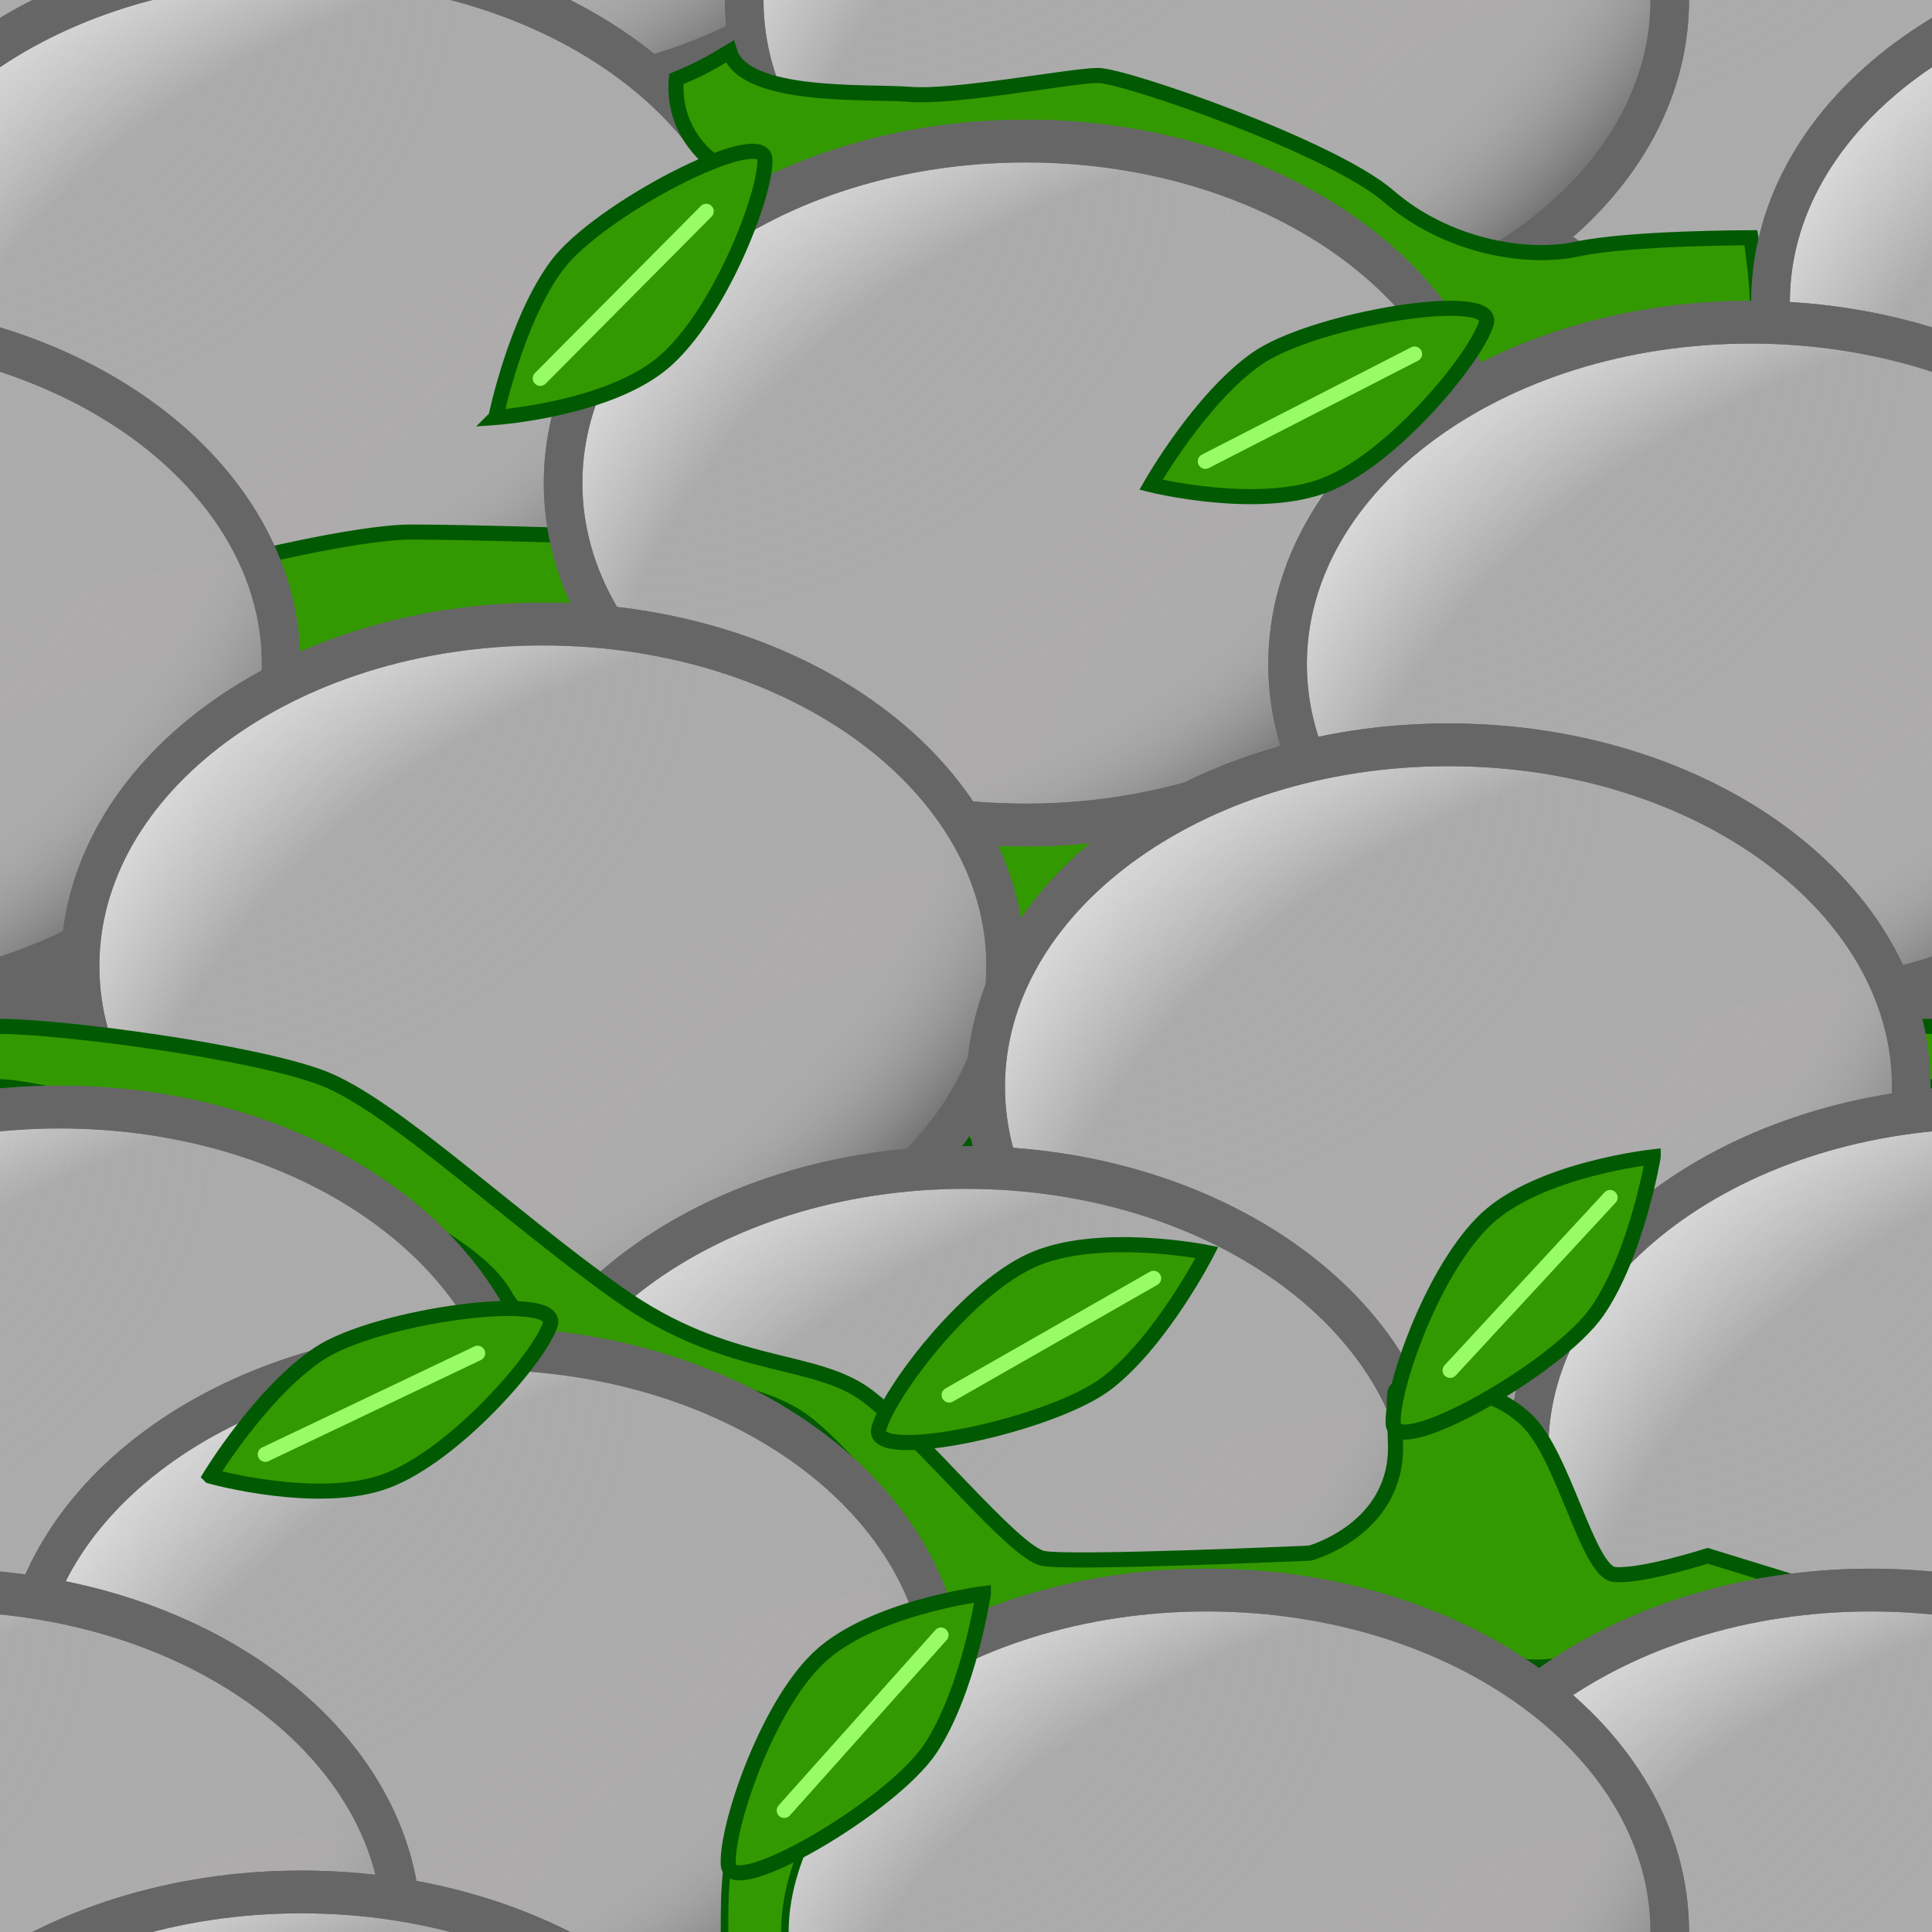<?xml version="1.0" encoding="UTF-8" standalone="no"?>
<!-- Created with Inkscape (http://www.inkscape.org/) -->

<svg
   xmlns:dc="http://purl.org/dc/elements/1.1/"
   xmlns:cc="http://creativecommons.org/ns#"
   xmlns:rdf="http://www.w3.org/1999/02/22-rdf-syntax-ns#"
   xmlns:svg="http://www.w3.org/2000/svg"
   xmlns="http://www.w3.org/2000/svg"
   xmlns:xlink="http://www.w3.org/1999/xlink"
   xmlns:sodipodi="http://sodipodi.sourceforge.net/DTD/sodipodi-0.dtd"
   xmlns:inkscape="http://www.inkscape.org/namespaces/inkscape"
   width="128"
   height="128"
   id="svg2985"
   version="1.1"
   inkscape:version="0.48.2 r9819"
   sodipodi:docname="cobblestone_mossy.svg"
   inkscape:export-filename="/Users/ianw/drawing.png"
   inkscape:export-xdpi="180"
   inkscape:export-ydpi="180">
  <rect width="100%" height="100%" fill="#333333" stroke="none"/>
  <title
     id="title3119">Template</title>
  <defs
     id="defs2987">
    <linearGradient
       id="linearGradient4002">
      <stop
         id="stop4004"
         offset="0"
         style="stop-color:#ababab;stop-opacity:0.542;" />
      <stop
         style="stop-color:#ababab;stop-opacity:0;"
         offset="0.833"
         id="stop4006" />
      <stop
         id="stop4008"
         offset="1"
         style="stop-color:#676767;stop-opacity:1;" />
    </linearGradient>
    <linearGradient
       id="linearGradient3982">
      <stop
         style="stop-color:#afacac;stop-opacity:1;"
         offset="0"
         id="stop3992" />
      <stop
         id="stop3994"
         offset="0.833"
         style="stop-color:#ababab;stop-opacity:1;" />
      <stop
         style="stop-color:#ffffff;stop-opacity:1;"
         offset="1"
         id="stop3986" />
    </linearGradient>
    <radialGradient
       inkscape:collect="always"
       xlink:href="#linearGradient3982"
       id="radialGradient5551"
       gradientUnits="userSpaceOnUse"
       gradientTransform="matrix(-2.3095275e-7,-1.667,2.333,-3.2333388e-7,-297.333,-10.667)"
       cx="-64"
       cy="100"
       fx="-64"
       fy="100"
       r="12" />
    <radialGradient
       inkscape:collect="always"
       xlink:href="#linearGradient4002"
       id="radialGradient5553"
       gradientUnits="userSpaceOnUse"
       gradientTransform="matrix(-2.3095275e-7,-1.667,2.333,-3.2333388e-7,-297.333,-10.667)"
       cx="-64"
       cy="100"
       fx="-64"
       fy="100"
       r="12" />
    <radialGradient
       inkscape:collect="always"
       xlink:href="#linearGradient3982"
       id="radialGradient5555"
       gradientUnits="userSpaceOnUse"
       gradientTransform="matrix(-2.3095275e-7,-1.667,2.333,-3.2333388e-7,-297.333,-10.667)"
       cx="-64"
       cy="100"
       fx="-64"
       fy="100"
       r="12" />
    <radialGradient
       inkscape:collect="always"
       xlink:href="#linearGradient4002"
       id="radialGradient5557"
       gradientUnits="userSpaceOnUse"
       gradientTransform="matrix(-2.3095275e-7,-1.667,2.333,-3.2333388e-7,-297.333,-10.667)"
       cx="-64"
       cy="100"
       fx="-64"
       fy="100"
       r="12" />
    <radialGradient
       inkscape:collect="always"
       xlink:href="#linearGradient3982"
       id="radialGradient5559"
       gradientUnits="userSpaceOnUse"
       gradientTransform="matrix(-2.3095275e-7,-1.667,2.333,-3.2333388e-7,-297.333,-10.667)"
       cx="-64"
       cy="100"
       fx="-64"
       fy="100"
       r="12" />
    <radialGradient
       inkscape:collect="always"
       xlink:href="#linearGradient4002"
       id="radialGradient5561"
       gradientUnits="userSpaceOnUse"
       gradientTransform="matrix(-2.3095275e-7,-1.667,2.333,-3.2333388e-7,-297.333,-10.667)"
       cx="-64"
       cy="100"
       fx="-64"
       fy="100"
       r="12" />
    <radialGradient
       inkscape:collect="always"
       xlink:href="#linearGradient3982"
       id="radialGradient5563"
       gradientUnits="userSpaceOnUse"
       gradientTransform="matrix(-2.3095275e-7,-1.667,2.333,-3.2333388e-7,-297.333,-10.667)"
       cx="-64"
       cy="100"
       fx="-64"
       fy="100"
       r="12" />
    <radialGradient
       inkscape:collect="always"
       xlink:href="#linearGradient4002"
       id="radialGradient5565"
       gradientUnits="userSpaceOnUse"
       gradientTransform="matrix(-2.3095275e-7,-1.667,2.333,-3.2333388e-7,-297.333,-10.667)"
       cx="-64"
       cy="100"
       fx="-64"
       fy="100"
       r="12" />
    <radialGradient
       inkscape:collect="always"
       xlink:href="#linearGradient3982"
       id="radialGradient5567"
       gradientUnits="userSpaceOnUse"
       gradientTransform="matrix(-2.3095275e-7,-1.667,2.333,-3.2333388e-7,-297.333,-10.667)"
       cx="-64"
       cy="100"
       fx="-64"
       fy="100"
       r="12" />
    <radialGradient
       inkscape:collect="always"
       xlink:href="#linearGradient4002"
       id="radialGradient5569"
       gradientUnits="userSpaceOnUse"
       gradientTransform="matrix(-2.3095275e-7,-1.667,2.333,-3.2333388e-7,-297.333,-10.667)"
       cx="-64"
       cy="100"
       fx="-64"
       fy="100"
       r="12" />
    <radialGradient
       inkscape:collect="always"
       xlink:href="#linearGradient3982"
       id="radialGradient5571"
       gradientUnits="userSpaceOnUse"
       gradientTransform="matrix(-2.3095275e-7,-1.667,2.333,-3.2333388e-7,-297.333,-10.667)"
       cx="-64"
       cy="100"
       fx="-64"
       fy="100"
       r="12" />
    <radialGradient
       inkscape:collect="always"
       xlink:href="#linearGradient4002"
       id="radialGradient5573"
       gradientUnits="userSpaceOnUse"
       gradientTransform="matrix(-2.3095275e-7,-1.667,2.333,-3.2333388e-7,-297.333,-10.667)"
       cx="-64"
       cy="100"
       fx="-64"
       fy="100"
       r="12" />
    <radialGradient
       inkscape:collect="always"
       xlink:href="#linearGradient3982"
       id="radialGradient5575"
       gradientUnits="userSpaceOnUse"
       gradientTransform="matrix(-2.3095275e-7,-1.667,2.333,-3.2333388e-7,-297.333,-10.667)"
       cx="-64"
       cy="100"
       fx="-64"
       fy="100"
       r="12" />
    <radialGradient
       inkscape:collect="always"
       xlink:href="#linearGradient4002"
       id="radialGradient5577"
       gradientUnits="userSpaceOnUse"
       gradientTransform="matrix(-2.3095275e-7,-1.667,2.333,-3.2333388e-7,-297.333,-10.667)"
       cx="-64"
       cy="100"
       fx="-64"
       fy="100"
       r="12" />
    <radialGradient
       inkscape:collect="always"
       xlink:href="#linearGradient3982"
       id="radialGradient5579"
       gradientUnits="userSpaceOnUse"
       gradientTransform="matrix(-2.3095275e-7,-1.667,2.333,-3.2333388e-7,-297.333,-10.667)"
       cx="-64"
       cy="100"
       fx="-64"
       fy="100"
       r="12" />
    <radialGradient
       inkscape:collect="always"
       xlink:href="#linearGradient4002"
       id="radialGradient5581"
       gradientUnits="userSpaceOnUse"
       gradientTransform="matrix(-2.3095275e-7,-1.667,2.333,-3.2333388e-7,-297.333,-10.667)"
       cx="-64"
       cy="100"
       fx="-64"
       fy="100"
       r="12" />
    <radialGradient
       inkscape:collect="always"
       xlink:href="#linearGradient3982"
       id="radialGradient5583"
       gradientUnits="userSpaceOnUse"
       gradientTransform="matrix(-2.3095275e-7,-1.667,2.333,-3.2333388e-7,-297.333,-10.667)"
       cx="-64"
       cy="100"
       fx="-64"
       fy="100"
       r="12" />
    <radialGradient
       inkscape:collect="always"
       xlink:href="#linearGradient4002"
       id="radialGradient5585"
       gradientUnits="userSpaceOnUse"
       gradientTransform="matrix(-2.3095275e-7,-1.667,2.333,-3.2333388e-7,-297.333,-10.667)"
       cx="-64"
       cy="100"
       fx="-64"
       fy="100"
       r="12" />
    <radialGradient
       inkscape:collect="always"
       xlink:href="#linearGradient3982"
       id="radialGradient5587"
       gradientUnits="userSpaceOnUse"
       gradientTransform="matrix(-2.3095275e-7,-1.667,2.333,-3.2333388e-7,-297.333,-10.667)"
       cx="-64"
       cy="100"
       fx="-64"
       fy="100"
       r="12" />
    <radialGradient
       inkscape:collect="always"
       xlink:href="#linearGradient4002"
       id="radialGradient5589"
       gradientUnits="userSpaceOnUse"
       gradientTransform="matrix(-2.3095275e-7,-1.667,2.333,-3.2333388e-7,-297.333,-10.667)"
       cx="-64"
       cy="100"
       fx="-64"
       fy="100"
       r="12" />
    <radialGradient
       inkscape:collect="always"
       xlink:href="#linearGradient3982"
       id="radialGradient5591"
       gradientUnits="userSpaceOnUse"
       gradientTransform="matrix(-2.3095275e-7,-1.667,2.333,-3.2333388e-7,-297.333,-10.667)"
       cx="-64"
       cy="100"
       fx="-64"
       fy="100"
       r="12" />
    <radialGradient
       inkscape:collect="always"
       xlink:href="#linearGradient4002"
       id="radialGradient5593"
       gradientUnits="userSpaceOnUse"
       gradientTransform="matrix(-2.3095275e-7,-1.667,2.333,-3.2333388e-7,-297.333,-10.667)"
       cx="-64"
       cy="100"
       fx="-64"
       fy="100"
       r="12" />
    <radialGradient
       inkscape:collect="always"
       xlink:href="#linearGradient3982"
       id="radialGradient5595"
       gradientUnits="userSpaceOnUse"
       gradientTransform="matrix(-2.3095275e-7,-1.667,2.333,-3.2333388e-7,-297.333,-10.667)"
       cx="-64"
       cy="100"
       fx="-64"
       fy="100"
       r="12" />
    <radialGradient
       inkscape:collect="always"
       xlink:href="#linearGradient4002"
       id="radialGradient5597"
       gradientUnits="userSpaceOnUse"
       gradientTransform="matrix(-2.3095275e-7,-1.667,2.333,-3.2333388e-7,-297.333,-10.667)"
       cx="-64"
       cy="100"
       fx="-64"
       fy="100"
       r="12" />
    <radialGradient
       inkscape:collect="always"
       xlink:href="#linearGradient3982"
       id="radialGradient5599"
       gradientUnits="userSpaceOnUse"
       gradientTransform="matrix(-2.3095275e-7,-1.667,2.333,-3.2333388e-7,-297.333,-10.667)"
       cx="-64"
       cy="100"
       fx="-64"
       fy="100"
       r="12" />
    <radialGradient
       inkscape:collect="always"
       xlink:href="#linearGradient4002"
       id="radialGradient5601"
       gradientUnits="userSpaceOnUse"
       gradientTransform="matrix(-2.3095275e-7,-1.667,2.333,-3.2333388e-7,-297.333,-10.667)"
       cx="-64"
       cy="100"
       fx="-64"
       fy="100"
       r="12" />
    <radialGradient
       inkscape:collect="always"
       xlink:href="#linearGradient3982"
       id="radialGradient5603"
       gradientUnits="userSpaceOnUse"
       gradientTransform="matrix(-2.3095275e-7,-1.667,2.333,-3.2333388e-7,-297.333,-10.667)"
       cx="-64"
       cy="100"
       fx="-64"
       fy="100"
       r="12" />
    <radialGradient
       inkscape:collect="always"
       xlink:href="#linearGradient4002"
       id="radialGradient5605"
       gradientUnits="userSpaceOnUse"
       gradientTransform="matrix(-2.3095275e-7,-1.667,2.333,-3.2333388e-7,-297.333,-10.667)"
       cx="-64"
       cy="100"
       fx="-64"
       fy="100"
       r="12" />
    <radialGradient
       inkscape:collect="always"
       xlink:href="#linearGradient3982"
       id="radialGradient5607"
       gradientUnits="userSpaceOnUse"
       gradientTransform="matrix(-2.3095275e-7,-1.667,2.333,-3.2333388e-7,-297.333,-10.667)"
       cx="-64"
       cy="100"
       fx="-64"
       fy="100"
       r="12" />
    <radialGradient
       inkscape:collect="always"
       xlink:href="#linearGradient4002"
       id="radialGradient5609"
       gradientUnits="userSpaceOnUse"
       gradientTransform="matrix(-2.3095275e-7,-1.667,2.333,-3.2333388e-7,-297.333,-10.667)"
       cx="-64"
       cy="100"
       fx="-64"
       fy="100"
       r="12" />
    <radialGradient
       inkscape:collect="always"
       xlink:href="#linearGradient3982"
       id="radialGradient5611"
       gradientUnits="userSpaceOnUse"
       gradientTransform="matrix(-2.3095275e-7,-1.667,2.333,-3.2333388e-7,-297.333,-10.667)"
       cx="-64"
       cy="100"
       fx="-64"
       fy="100"
       r="12" />
    <radialGradient
       inkscape:collect="always"
       xlink:href="#linearGradient4002"
       id="radialGradient5613"
       gradientUnits="userSpaceOnUse"
       gradientTransform="matrix(-2.3095275e-7,-1.667,2.333,-3.2333388e-7,-297.333,-10.667)"
       cx="-64"
       cy="100"
       fx="-64"
       fy="100"
       r="12" />
    <radialGradient
       inkscape:collect="always"
       xlink:href="#linearGradient3982"
       id="radialGradient5615"
       gradientUnits="userSpaceOnUse"
       gradientTransform="matrix(-2.3095275e-7,-1.667,2.333,-3.2333388e-7,-297.333,-10.667)"
       cx="-64"
       cy="100"
       fx="-64"
       fy="100"
       r="12" />
    <radialGradient
       inkscape:collect="always"
       xlink:href="#linearGradient4002"
       id="radialGradient5617"
       gradientUnits="userSpaceOnUse"
       gradientTransform="matrix(-2.3095275e-7,-1.667,2.333,-3.2333388e-7,-297.333,-10.667)"
       cx="-64"
       cy="100"
       fx="-64"
       fy="100"
       r="12" />
    <radialGradient
       inkscape:collect="always"
       xlink:href="#linearGradient3982"
       id="radialGradient5619"
       gradientUnits="userSpaceOnUse"
       gradientTransform="matrix(-2.3095275e-7,-1.667,2.333,-3.2333388e-7,-297.333,-10.667)"
       cx="-64"
       cy="100"
       fx="-64"
       fy="100"
       r="12" />
    <radialGradient
       inkscape:collect="always"
       xlink:href="#linearGradient4002"
       id="radialGradient5621"
       gradientUnits="userSpaceOnUse"
       gradientTransform="matrix(-2.3095275e-7,-1.667,2.333,-3.2333388e-7,-297.333,-10.667)"
       cx="-64"
       cy="100"
       fx="-64"
       fy="100"
       r="12" />
    <radialGradient
       inkscape:collect="always"
       xlink:href="#linearGradient3982"
       id="radialGradient5623"
       gradientUnits="userSpaceOnUse"
       gradientTransform="matrix(-2.3095275e-7,-1.667,2.333,-3.2333388e-7,-297.333,-10.667)"
       cx="-64"
       cy="100"
       fx="-64"
       fy="100"
       r="12" />
    <radialGradient
       inkscape:collect="always"
       xlink:href="#linearGradient4002"
       id="radialGradient5625"
       gradientUnits="userSpaceOnUse"
       gradientTransform="matrix(-2.3095275e-7,-1.667,2.333,-3.2333388e-7,-297.333,-10.667)"
       cx="-64"
       cy="100"
       fx="-64"
       fy="100"
       r="12" />
  </defs>
  <sodipodi:namedview
     id="base"
     pagecolor="#ffffff"
     bordercolor="#000000"
     borderopacity="1"
     inkscape:pageopacity="0.0"
     inkscape:pageshadow="2"
     inkscape:zoom="5.6568542"
     inkscape:cx="130.61929"
     inkscape:cy="92.163778"
     inkscape:current-layer="layer1"
     showgrid="true"
     inkscape:document-units="px"
     inkscape:grid-bbox="true"
     inkscape:snap-bbox="true"
     inkscape:snap-nodes="false"
     inkscape:snap-grids="true"
     inkscape:window-width="2560"
     inkscape:window-height="1305"
     inkscape:window-x="0"
     inkscape:window-y="0"
     inkscape:window-maximized="1"
     inkscape:showpageshadow="false"
     borderlayer="true"
     inkscape:snap-global="true">
    <inkscape:grid
       type="xygrid"
       id="grid2993"
       empspacing="4"
       visible="true"
       enabled="true"
       snapvisiblegridlinesonly="true"
       spacingx="16px"
       spacingy="16px"
       empcolor="#d60053"
       empopacity="0.298" />
    <inkscape:grid
       type="xygrid"
       id="grid3043"
       empspacing="4"
       visible="true"
       enabled="true"
       snapvisiblegridlinesonly="true"
       color="#ff00f8"
       opacity="0.125"
       dotted="true" />
  </sodipodi:namedview>
  <g
     id="layer1"
     inkscape:label="Layer 1"
     inkscape:groupmode="layer"
     transform="translate(0,64)">
    <rect
       style="fill:#666666;fill-opacity:1;stroke:#666666;stroke-width:0.505;stroke-miterlimit:4;stroke-opacity:1;stroke-dasharray:none"
       id="rect4827"
       width="127.495"
       height="127.495"
       x="0.253"
       y="-63.747" />
    <g
       id="g4969"
       transform="matrix(2.555,0,0,2.832,246.586,-136.638)"
       style="stroke:#666666">
      <path
         transform="translate(-8,-68)"
         d="m -64,88 c 0,4.418 -5.373,8 -12,8 -6.627,0 -12,-3.582 -12,-8 0,-4.418 5.373,-8 12,-8 6.627,0 12,3.582 12,8 z"
         sodipodi:ry="8"
         sodipodi:rx="12"
         sodipodi:cy="88"
         sodipodi:cx="-76"
         id="path4971"
         style="fill:url(#radialGradient5551);fill-opacity:1;stroke:#666666"
         sodipodi:type="arc" />
      <path
         sodipodi:type="arc"
         style="fill:url(#radialGradient5553);fill-opacity:1;stroke:#666666"
         id="path4973"
         sodipodi:cx="-76"
         sodipodi:cy="88"
         sodipodi:rx="12"
         sodipodi:ry="8"
         d="m -64,88 c 0,4.418 -5.373,8 -12,8 -6.627,0 -12,-3.582 -12,-8 0,-4.418 5.373,-8 12,-8 6.627,0 12,3.582 12,8 z"
         transform="matrix(-1,0,0,-1,-160,108)" />
    </g>
    <g
       style="stroke:#666666"
       transform="matrix(2.555,0,0,2.832,210.586,-120.638)"
       id="g4979">
      <path
         sodipodi:type="arc"
         style="fill:url(#radialGradient5555);fill-opacity:1;stroke:#666666"
         id="path4981"
         sodipodi:cx="-76"
         sodipodi:cy="88"
         sodipodi:rx="12"
         sodipodi:ry="8"
         d="m -64,88 c 0,4.418 -5.373,8 -12,8 -6.627,0 -12,-3.582 -12,-8 0,-4.418 5.373,-8 12,-8 6.627,0 12,3.582 12,8 z"
         transform="translate(-8,-68)" />
      <path
         transform="matrix(-1,0,0,-1,-160,108)"
         d="m -64,88 c 0,4.418 -5.373,8 -12,8 -6.627,0 -12,-3.582 -12,-8 0,-4.418 5.373,-8 12,-8 6.627,0 12,3.582 12,8 z"
         sodipodi:ry="8"
         sodipodi:rx="12"
         sodipodi:cy="88"
         sodipodi:cx="-76"
         id="path4983"
         style="fill:url(#radialGradient5557);fill-opacity:1;stroke:#666666"
         sodipodi:type="arc" />
    </g>
    <g
       style="stroke:#666666"
       transform="matrix(2.555,0,0,2.832,234.586,-100.638)"
       id="g4444">
      <path
         sodipodi:type="arc"
         style="fill:url(#radialGradient5559);fill-opacity:1;stroke:#666666"
         id="path4446"
         sodipodi:cx="-76"
         sodipodi:cy="88"
         sodipodi:rx="12"
         sodipodi:ry="8"
         d="m -64,88 c 0,4.418 -5.373,8 -12,8 -6.627,0 -12,-3.582 -12,-8 0,-4.418 5.373,-8 12,-8 6.627,0 12,3.582 12,8 z"
         transform="translate(-8,-68)" />
      <path
         transform="matrix(-1,0,0,-1,-160,108)"
         d="m -64,88 c 0,4.418 -5.373,8 -12,8 -6.627,0 -12,-3.582 -12,-8 0,-4.418 5.373,-8 12,-8 6.627,0 12,3.582 12,8 z"
         sodipodi:ry="8"
         sodipodi:rx="12"
         sodipodi:cy="88"
         sodipodi:cx="-76"
         id="path4448"
         style="fill:url(#radialGradient5561);fill-opacity:1;stroke:#666666"
         sodipodi:type="arc" />
    </g>
    <g
       id="g4869"
       transform="matrix(2.555,0,0,2.832,338.586,-120.638)"
       style="stroke:#666666">
      <path
         transform="translate(-8,-68)"
         d="m -64,88 c 0,4.418 -5.373,8 -12,8 -6.627,0 -12,-3.582 -12,-8 0,-4.418 5.373,-8 12,-8 6.627,0 12,3.582 12,8 z"
         sodipodi:ry="8"
         sodipodi:rx="12"
         sodipodi:cy="88"
         sodipodi:cx="-76"
         id="path4871"
         style="fill:url(#radialGradient5563);fill-opacity:1;stroke:#666666"
         sodipodi:type="arc" />
      <path
         sodipodi:type="arc"
         style="fill:url(#radialGradient5565);fill-opacity:1;stroke:#666666"
         id="path4873"
         sodipodi:cx="-76"
         sodipodi:cy="88"
         sodipodi:rx="12"
         sodipodi:ry="8"
         d="m -64,88 c 0,4.418 -5.373,8 -12,8 -6.627,0 -12,-3.582 -12,-8 0,-4.418 5.373,-8 12,-8 6.627,0 12,3.582 12,8 z"
         transform="matrix(-1,0,0,-1,-160,108)" />
    </g>
    <g
       id="g4849"
       transform="matrix(2.555,0,0,2.832,294.586,-120.638)"
       style="stroke:#666666">
      <path
         transform="translate(-8,-68)"
         d="m -64,88 c 0,4.418 -5.373,8 -12,8 -6.627,0 -12,-3.582 -12,-8 0,-4.418 5.373,-8 12,-8 6.627,0 12,3.582 12,8 z"
         sodipodi:ry="8"
         sodipodi:rx="12"
         sodipodi:cy="88"
         sodipodi:cx="-76"
         id="path4851"
         style="fill:url(#radialGradient5567);fill-opacity:1;stroke:#666666"
         sodipodi:type="arc" />
      <path
         sodipodi:type="arc"
         style="fill:url(#radialGradient5569);fill-opacity:1;stroke:#666666"
         id="path4853"
         sodipodi:cx="-76"
         sodipodi:cy="88"
         sodipodi:rx="12"
         sodipodi:ry="8"
         d="m -64,88 c 0,4.418 -5.373,8 -12,8 -6.627,0 -12,-3.582 -12,-8 0,-4.418 5.373,-8 12,-8 6.627,0 12,3.582 12,8 z"
         transform="matrix(-1,0,0,-1,-160,108)" />
    </g>
    <path
       style="fill:#339900;stroke:#015a01;stroke-width:1px;stroke-linecap:butt;stroke-linejoin:miter;stroke-opacity:1"
       d="M 19,41.25 15.184,37.369 C 15.184,37.369 23.5,35.25 27.25,35.25 31,35.25 38.5,35.5 38.5,35.5 L 42,41.25 29,42 19.5,44.75 z"
       id="path5412"
       inkscape:connector-curvature="0"
       transform="translate(0,-64)"
       sodipodi:nodetypes="ccsccccc" />
    <g
       style="stroke:#666666"
       transform="matrix(2.555,0,0,2.832,202.586,-76.638)"
       id="g4899">
      <path
         sodipodi:type="arc"
         style="fill:url(#radialGradient5575);fill-opacity:1;stroke:#666666"
         id="path4901"
         sodipodi:cx="-76"
         sodipodi:cy="88"
         sodipodi:rx="12"
         sodipodi:ry="8"
         d="m -64,88 c 0,4.418 -5.373,8 -12,8 -6.627,0 -12,-3.582 -12,-8 0,-4.418 5.373,-8 12,-8 6.627,0 12,3.582 12,8 z"
         transform="translate(-8,-68)" />
      <path
         transform="matrix(-1,0,0,-1,-160,108)"
         d="m -64,88 c 0,4.418 -5.373,8 -12,8 -6.627,0 -12,-3.582 -12,-8 0,-4.418 5.373,-8 12,-8 6.627,0 12,3.582 12,8 z"
         sodipodi:ry="8"
         sodipodi:rx="12"
         sodipodi:cy="88"
         sodipodi:cx="-76"
         id="path4903"
         style="fill:url(#radialGradient5577);fill-opacity:1;stroke:#666666"
         sodipodi:type="arc" />
    </g>
    <path
       style="fill:#339900;stroke:#015a01;stroke-width:1px;stroke-linecap:butt;stroke-linejoin:miter;stroke-opacity:1"
       d="M 48.343,3.416 C 46.979,4.245 46.351,4.582 44.807,5.237 44.522,8.702 47,10.5 47,10.5 l 3,4.5 c 0,0 7.25,-4.75 13,-5 5.75,-0.25 19,2 22,4 1.861,1.24 9,5.25 10.5,8.25 1.5,3 -0.5,6.5 -2.5,9.5 -2,3 -7,11.25 -8.25,13.5 -1.25,2.25 -4,1.5 -9.5,4.5 -5.5,3 -7.5,-1.75 -9.25,6 -1.75,7.75 -5.75,19.5 -5.75,19.5 l 8.5,1.5 c 0,0 -3.25,-3.5 -1.25,-8.25 2,-4.75 9.25,-12.75 14.25,-14.25 5,-1.5 9.75,-5 9.75,-5 0,0 3.25,-11 6.25,-14 3,-3 4.5,-9.25 8,-11.25 3.5,-2 9.25,-1.5 10.25,-1.75 1,-0.25 0,-6.5 0,-6.5 0,0 -8,0 -11.5,0.75 C 101,17.25 95.75,16.25 92,13 88.25,9.75 74.5,5 72.75,5 71,5 63.25,6.5 60.25,6.25 57.583,6.028 49.296,6.58 48.343,3.416 z"
       transform="translate(0,-64)"
       id="path5414"
       inkscape:connector-curvature="0"
       sodipodi:nodetypes="ccccsssssssccsscssscssssc" />
    <g
       id="g4989"
       transform="matrix(2.555,0,0,2.832,362.586,-100.638)"
       style="stroke:#666666">
      <path
         transform="translate(-8,-68)"
         d="m -64,88 c 0,4.418 -5.373,8 -12,8 -6.627,0 -12,-3.582 -12,-8 0,-4.418 5.373,-8 12,-8 6.627,0 12,3.582 12,8 z"
         sodipodi:ry="8"
         sodipodi:rx="12"
         sodipodi:cy="88"
         sodipodi:cx="-76"
         id="path4991"
         style="fill:url(#radialGradient5587);fill-opacity:1;stroke:#666666"
         sodipodi:type="arc" />
      <path
         sodipodi:type="arc"
         style="fill:url(#radialGradient5589);fill-opacity:1;stroke:#666666"
         id="path4993"
         sodipodi:cx="-76"
         sodipodi:cy="88"
         sodipodi:rx="12"
         sodipodi:ry="8"
         d="m -64,88 c 0,4.418 -5.373,8 -12,8 -6.627,0 -12,-3.582 -12,-8 0,-4.418 5.373,-8 12,-8 6.627,0 12,3.582 12,8 z"
         transform="matrix(-1,0,0,-1,-160,108)" />
    </g>
    <path
       style="fill:#339900;stroke:#015a01;stroke-width:1px;stroke-linecap:butt;stroke-linejoin:miter;stroke-opacity:1"
       d="m 83.844,-20.5 c -1.023,1.704 -1.92,3.237 -2.344,4 -1.25,2.25 -4,1.5 -9.5,4.5 -5.5,3 -7.5,-1.75 -9.25,6 C 61,1.75 57,13.5 57,13.5 l 8.5,1.5 c 0,0 -3.25,-3.5 -1.25,-8.25 C 66.25,2 73.5,-6 78.5,-7.5 c 5,-1.5 9.75,-5 9.75,-5 0,0 1.243,-4.115 2.875,-8 l -7.281,0 z"
       id="path5685"
       inkscape:connector-curvature="0" />
    <g
       style="stroke:#666666"
       transform="matrix(2.555,0,0,2.832,282.586,-88.638)"
       id="g4839">
      <path
         sodipodi:type="arc"
         style="fill:url(#radialGradient5571);fill-opacity:1;stroke:#666666"
         id="path4841"
         sodipodi:cx="-76"
         sodipodi:cy="88"
         sodipodi:rx="12"
         sodipodi:ry="8"
         d="m -64,88 c 0,4.418 -5.373,8 -12,8 -6.627,0 -12,-3.582 -12,-8 0,-4.418 5.373,-8 12,-8 6.627,0 12,3.582 12,8 z"
         transform="translate(-8,-68)" />
      <path
         transform="matrix(-1,0,0,-1,-160,108)"
         d="m -64,88 c 0,4.418 -5.373,8 -12,8 -6.627,0 -12,-3.582 -12,-8 0,-4.418 5.373,-8 12,-8 6.627,0 12,3.582 12,8 z"
         sodipodi:ry="8"
         sodipodi:rx="12"
         sodipodi:cy="88"
         sodipodi:cx="-76"
         id="path4843"
         style="fill:url(#radialGradient5573);fill-opacity:1;stroke:#666666"
         sodipodi:type="arc" />
    </g>
    <g
       id="g4909"
       transform="matrix(2.555,0,0,2.832,250.586,-56.638)"
       style="stroke:#666666">
      <path
         transform="translate(-8,-68)"
         d="m -64,88 c 0,4.418 -5.373,8 -12,8 -6.627,0 -12,-3.582 -12,-8 0,-4.418 5.373,-8 12,-8 6.627,0 12,3.582 12,8 z"
         sodipodi:ry="8"
         sodipodi:rx="12"
         sodipodi:cy="88"
         sodipodi:cx="-76"
         id="path4911"
         style="fill:url(#radialGradient5579);fill-opacity:1;stroke:#666666"
         sodipodi:type="arc" />
      <path
         sodipodi:type="arc"
         style="fill:url(#radialGradient5581);fill-opacity:1;stroke:#666666"
         id="path4913"
         sodipodi:cx="-76"
         sodipodi:cy="88"
         sodipodi:rx="12"
         sodipodi:ry="8"
         d="m -64,88 c 0,4.418 -5.373,8 -12,8 -6.627,0 -12,-3.582 -12,-8 0,-4.418 5.373,-8 12,-8 6.627,0 12,3.582 12,8 z"
         transform="matrix(-1,0,0,-1,-160,108)" />
    </g>
    <path
       style="fill:#339900;stroke:#015a01;stroke-width:1px;stroke-linecap:butt;stroke-linejoin:miter;stroke-opacity:1"
       d="m 136,4 -12,0 0,4 12,0 z"
       id="path5549"
       inkscape:connector-curvature="0" />
    <g
       id="g4889"
       transform="matrix(2.555,0,0,2.832,330.586,-76.638)"
       style="stroke:#666666">
      <path
         transform="translate(-8,-68)"
         d="m -64,88 c 0,4.418 -5.373,8 -12,8 -6.627,0 -12,-3.582 -12,-8 0,-4.418 5.373,-8 12,-8 6.627,0 12,3.582 12,8 z"
         sodipodi:ry="8"
         sodipodi:rx="12"
         sodipodi:cy="88"
         sodipodi:cx="-76"
         id="path4891"
         style="fill:url(#radialGradient5591);fill-opacity:1;stroke:#666666"
         sodipodi:type="arc" />
      <path
         sodipodi:type="arc"
         style="fill:url(#radialGradient5593);fill-opacity:1;stroke:#666666"
         id="path4893"
         sodipodi:cx="-76"
         sodipodi:cy="88"
         sodipodi:rx="12"
         sodipodi:ry="8"
         d="m -64,88 c 0,4.418 -5.373,8 -12,8 -6.627,0 -12,-3.582 -12,-8 0,-4.418 5.373,-8 12,-8 6.627,0 12,3.582 12,8 z"
         transform="matrix(-1,0,0,-1,-160,108)" />
    </g>
    <g
       style="stroke:#666666"
       transform="matrix(2.555,0,0,2.832,310.586,-48.638)"
       id="g4919">
      <path
         sodipodi:type="arc"
         style="fill:url(#radialGradient5595);fill-opacity:1;stroke:#666666"
         id="path4921"
         sodipodi:cx="-76"
         sodipodi:cy="88"
         sodipodi:rx="12"
         sodipodi:ry="8"
         d="m -64,88 c 0,4.418 -5.373,8 -12,8 -6.627,0 -12,-3.582 -12,-8 0,-4.418 5.373,-8 12,-8 6.627,0 12,3.582 12,8 z"
         transform="translate(-8,-68)" />
      <path
         transform="matrix(-1,0,0,-1,-160,108)"
         d="m -64,88 c 0,4.418 -5.373,8 -12,8 -6.627,0 -12,-3.582 -12,-8 0,-4.418 5.373,-8 12,-8 6.627,0 12,3.582 12,8 z"
         sodipodi:ry="8"
         sodipodi:rx="12"
         sodipodi:cy="88"
         sodipodi:cx="-76"
         id="path4923"
         style="fill:url(#radialGradient5597);fill-opacity:1;stroke:#666666"
         sodipodi:type="arc" />
    </g>
    <g
       id="g4949"
       transform="matrix(2.555,0,0,2.832,278.586,-20.638)"
       style="stroke:#666666">
      <path
         transform="translate(-8,-68)"
         d="m -64,88 c 0,4.418 -5.373,8 -12,8 -6.627,0 -12,-3.582 -12,-8 0,-4.418 5.373,-8 12,-8 6.627,0 12,3.582 12,8 z"
         sodipodi:ry="8"
         sodipodi:rx="12"
         sodipodi:cy="88"
         sodipodi:cx="-76"
         id="path4951"
         style="fill:url(#radialGradient5603);fill-opacity:1;stroke:#666666"
         sodipodi:type="arc" />
      <path
         sodipodi:type="arc"
         style="fill:url(#radialGradient5605);fill-opacity:1;stroke:#666666"
         id="path4953"
         sodipodi:cx="-76"
         sodipodi:cy="88"
         sodipodi:rx="12"
         sodipodi:ry="8"
         d="m -64,88 c 0,4.418 -5.373,8 -12,8 -6.627,0 -12,-3.582 -12,-8 0,-4.418 5.373,-8 12,-8 6.627,0 12,3.582 12,8 z"
         transform="matrix(-1,0,0,-1,-160,108)" />
    </g>
    <g
       style="stroke:#666666"
       transform="matrix(2.555,0,0,2.832,346.586,-24.638)"
       id="g4939">
      <path
         sodipodi:type="arc"
         style="fill:url(#radialGradient5599);fill-opacity:1;stroke:#666666"
         id="path4941"
         sodipodi:cx="-76"
         sodipodi:cy="88"
         sodipodi:rx="12"
         sodipodi:ry="8"
         d="m -64,88 c 0,4.418 -5.373,8 -12,8 -6.627,0 -12,-3.582 -12,-8 0,-4.418 5.373,-8 12,-8 6.627,0 12,3.582 12,8 z"
         transform="translate(-8,-68)" />
      <path
         transform="matrix(-1,0,0,-1,-160,108)"
         d="m -64,88 c 0,4.418 -5.373,8 -12,8 -6.627,0 -12,-3.582 -12,-8 0,-4.418 5.373,-8 12,-8 6.627,0 12,3.582 12,8 z"
         sodipodi:ry="8"
         sodipodi:rx="12"
         sodipodi:cy="88"
         sodipodi:cx="-76"
         id="path4943"
         style="fill:url(#radialGradient5601);fill-opacity:1;stroke:#666666"
         sodipodi:type="arc" />
    </g>
    <path
       style="fill:#339900;stroke:#015a01;stroke-width:1px;stroke-linecap:butt;stroke-linejoin:miter;stroke-opacity:1"
       d="m 0,72 c 4,0 29.522,7.033 33.411,13.75 3.889,6.718 15.203,4.596 20.153,8.662 C 58.513,98.478 63.305,106.695 62,108 c -1,1 -6.646,4.646 -10,8 -4,4 -4,8 -4,12 0,4 0.26,8.839 0.26,8.839 l 5.419,0 C 53.677,136.706 52,136 52,128 c 0,-8 8.281,-16.44 13.054,-18.385 4.773,-1.945 12.021,-5.127 18.915,-3.712 6.894,1.414 10.783,0.884 15.203,3.889 4.419,3.005 18.562,-5.303 18.562,-5.303 l -4.596,-1.414 c 0,0 -4.419,1.414 -6.187,1.237 -1.768,-0.177 -3.359,-7.955 -5.834,-10.253 -2.475,-2.298 -4.95,-1.945 -6.894,-1.591 -1.945,0.354 -1.945,-2.475 -1.768,3.182 0.177,5.657 -5.657,7.248 -5.657,7.248 0,0 -15.733,0.707 -17.678,0.354 C 67.175,102.898 60.988,95.12 57.452,92.468 53.917,89.816 48.26,90.877 41.012,85.75 33.764,80.624 25.986,73.199 21.39,71.431 16.794,69.664 4,68 0,68 c -4,0 -7.425,0.073 -7.425,0.073 l 0.707,3.536 C -6.718,71.608 -4,72 0,72 z"
       id="path5402"
       inkscape:connector-curvature="0"
       transform="translate(0,-64)"
       sodipodi:nodetypes="zsssszcczsssccsssscsssszccz" />
    <g
       style="stroke:#666666"
       transform="matrix(2.555,0,0,2.832,338.586,7.362)"
       id="g4879">
      <path
         sodipodi:type="arc"
         style="fill:url(#radialGradient5611);fill-opacity:1;stroke:#666666"
         id="path4881"
         sodipodi:cx="-76"
         sodipodi:cy="88"
         sodipodi:rx="12"
         sodipodi:ry="8"
         d="m -64,88 c 0,4.418 -5.373,8 -12,8 -6.627,0 -12,-3.582 -12,-8 0,-4.418 5.373,-8 12,-8 6.627,0 12,3.582 12,8 z"
         transform="translate(-8,-68)" />
      <path
         transform="matrix(-1,0,0,-1,-160,108)"
         d="m -64,88 c 0,4.418 -5.373,8 -12,8 -6.627,0 -12,-3.582 -12,-8 0,-4.418 5.373,-8 12,-8 6.627,0 12,3.582 12,8 z"
         sodipodi:ry="8"
         sodipodi:rx="12"
         sodipodi:cy="88"
         sodipodi:cx="-76"
         id="path4883"
         style="fill:url(#radialGradient5613);fill-opacity:1;stroke:#666666"
         sodipodi:type="arc" />
    </g>
    <g
       id="g4929"
       transform="matrix(2.555,0,0,2.832,218.586,-24.638)"
       style="stroke:#666666">
      <path
         transform="translate(-8,-68)"
         d="m -64,88 c 0,4.418 -5.373,8 -12,8 -6.627,0 -12,-3.582 -12,-8 0,-4.418 5.373,-8 12,-8 6.627,0 12,3.582 12,8 z"
         sodipodi:ry="8"
         sodipodi:rx="12"
         sodipodi:cy="88"
         sodipodi:cx="-76"
         id="path4931"
         style="fill:url(#radialGradient5583);fill-opacity:1;stroke:#666666"
         sodipodi:type="arc" />
      <path
         sodipodi:type="arc"
         style="fill:url(#radialGradient5585);fill-opacity:1;stroke:#666666"
         id="path4933"
         sodipodi:cx="-76"
         sodipodi:cy="88"
         sodipodi:rx="12"
         sodipodi:ry="8"
         d="m -64,88 c 0,4.418 -5.373,8 -12,8 -6.627,0 -12,-3.582 -12,-8 0,-4.418 5.373,-8 12,-8 6.627,0 12,3.582 12,8 z"
         transform="matrix(-1,0,0,-1,-160,108)" />
    </g>
    <g
       style="stroke:#666666"
       transform="matrix(2.555,0,0,2.832,246.586,-8.638)"
       id="g4959">
      <path
         sodipodi:type="arc"
         style="fill:url(#radialGradient5607);fill-opacity:1;stroke:#666666"
         id="path4961"
         sodipodi:cx="-76"
         sodipodi:cy="88"
         sodipodi:rx="12"
         sodipodi:ry="8"
         d="m -64,88 c 0,4.418 -5.373,8 -12,8 -6.627,0 -12,-3.582 -12,-8 0,-4.418 5.373,-8 12,-8 6.627,0 12,3.582 12,8 z"
         transform="translate(-8,-68)" />
      <path
         transform="matrix(-1,0,0,-1,-160,108)"
         d="m -64,88 c 0,4.418 -5.373,8 -12,8 -6.627,0 -12,-3.582 -12,-8 0,-4.418 5.373,-8 12,-8 6.627,0 12,3.582 12,8 z"
         sodipodi:ry="8"
         sodipodi:rx="12"
         sodipodi:cy="88"
         sodipodi:cx="-76"
         id="path4963"
         style="fill:url(#radialGradient5609);fill-opacity:1;stroke:#666666"
         sodipodi:type="arc" />
    </g>
    <g
       id="g4999"
       transform="matrix(2.555,0,0,2.832,210.586,7.362)"
       style="stroke:#666666">
      <path
         transform="translate(-8,-68)"
         d="m -64,88 c 0,4.418 -5.373,8 -12,8 -6.627,0 -12,-3.582 -12,-8 0,-4.418 5.373,-8 12,-8 6.627,0 12,3.582 12,8 z"
         sodipodi:ry="8"
         sodipodi:rx="12"
         sodipodi:cy="88"
         sodipodi:cx="-76"
         id="path5001"
         style="fill:url(#radialGradient5619);fill-opacity:1;stroke:#666666"
         sodipodi:type="arc" />
      <path
         sodipodi:type="arc"
         style="fill:url(#radialGradient5621);fill-opacity:1;stroke:#666666"
         id="path5003"
         sodipodi:cx="-76"
         sodipodi:cy="88"
         sodipodi:rx="12"
         sodipodi:ry="8"
         d="m -64,88 c 0,4.418 -5.373,8 -12,8 -6.627,0 -12,-3.582 -12,-8 0,-4.418 5.373,-8 12,-8 6.627,0 12,3.582 12,8 z"
         transform="matrix(-1,0,0,-1,-160,108)" />
    </g>
    <g
       id="g4829"
       transform="matrix(2.555,0,0,2.832,234.586,27.362)"
       style="stroke:#666666">
      <path
         transform="translate(-8,-68)"
         d="m -64,88 c 0,4.418 -5.373,8 -12,8 -6.627,0 -12,-3.582 -12,-8 0,-4.418 5.373,-8 12,-8 6.627,0 12,3.582 12,8 z"
         sodipodi:ry="8"
         sodipodi:rx="12"
         sodipodi:cy="88"
         sodipodi:cx="-76"
         id="path4831"
         style="fill:url(#radialGradient5623);fill-opacity:1;stroke:#666666"
         sodipodi:type="arc" />
      <path
         sodipodi:type="arc"
         style="fill:url(#radialGradient5625);fill-opacity:1;stroke:#666666"
         id="path4833"
         sodipodi:cx="-76"
         sodipodi:cy="88"
         sodipodi:rx="12"
         sodipodi:ry="8"
         d="m -64,88 c 0,4.418 -5.373,8 -12,8 -6.627,0 -12,-3.582 -12,-8 0,-4.418 5.373,-8 12,-8 6.627,0 12,3.582 12,8 z"
         transform="matrix(-1,0,0,-1,-160,108)" />
    </g>
    <g
       style="stroke:#666666"
       transform="matrix(2.555,0,0,2.832,294.586,7.362)"
       id="g4859">
      <path
         sodipodi:type="arc"
         style="fill:url(#radialGradient5615);fill-opacity:1;stroke:#666666"
         id="path4861"
         sodipodi:cx="-76"
         sodipodi:cy="88"
         sodipodi:rx="12"
         sodipodi:ry="8"
         d="m -64,88 c 0,4.418 -5.373,8 -12,8 -6.627,0 -12,-3.582 -12,-8 0,-4.418 5.373,-8 12,-8 6.627,0 12,3.582 12,8 z"
         transform="translate(-8,-68)" />
      <path
         transform="matrix(-1,0,0,-1,-160,108)"
         d="m -64,88 c 0,4.418 -5.373,8 -12,8 -6.627,0 -12,-3.582 -12,-8 0,-4.418 5.373,-8 12,-8 6.627,0 12,3.582 12,8 z"
         sodipodi:ry="8"
         sodipodi:rx="12"
         sodipodi:cy="88"
         sodipodi:cx="-76"
         id="path4863"
         style="fill:url(#radialGradient5617);fill-opacity:1;stroke:#666666"
         sodipodi:type="arc" />
    </g>
    <path
       style="fill:#339900;fill-opacity:1;stroke:#015a01;stroke-width:0.5;stroke-linecap:round;stroke-miterlimit:4;stroke-opacity:1;stroke-dasharray:none"
       d="M 49.188 120 C 48.004 122.665 48 125.335 48 128 C 48 132 48.25 136.844 48.25 136.844 L 53.688 136.844 C 53.685 136.711 52 136 52 128 C 52 125.289 52.963 122.542 54.406 120 L 49.188 120 z "
       transform="translate(0,-64)"
       id="rect5690" />
    <g
       id="g5408"
       transform="matrix(-0.871,0.49,-0.49,-0.871,-14.513,66.833)"
       inkscape:transform-center-x="75.25"
       inkscape:transform-center-y="-23.25">
      <path
         transform="translate(0,-64)"
         inkscape:connector-curvature="0"
         id="path5404"
         d="m -41.012,78.856 c 0,0 -5.303,-5.303 -10.076,-6.01 -4.773,-0.707 -12.728,2.121 -14.496,3.712 -1.768,1.591 9.723,6.187 14.319,5.834 4.596,-0.354 10.253,-3.536 10.253,-3.536 z"
         style="fill:#339900;stroke:#015a01;stroke-width:1px;stroke-linecap:butt;stroke-linejoin:miter;stroke-opacity:1" />
      <path
         inkscape:connector-curvature="0"
         id="path5406"
         d="m -44.901,14.326 -15.556,-1.061"
         style="fill:none;stroke:#98fc66;stroke-width:1px;stroke-linecap:round;stroke-linejoin:miter;stroke-opacity:1" />
    </g>
    <g
       id="g5422"
       transform="matrix(0.833,-0.554,0.554,0.833,105.896,-16.118)">
      <path
         transform="translate(0,-64)"
         inkscape:connector-curvature="0"
         id="path5424"
         d="m -41.012,78.856 c 0,0 -5.303,-5.303 -10.076,-6.01 -4.773,-0.707 -12.728,2.121 -14.496,3.712 -1.768,1.591 9.723,6.187 14.319,5.834 4.596,-0.354 10.253,-3.536 10.253,-3.536 z"
         style="fill:#339900;stroke:#015a01;stroke-width:1px;stroke-linecap:butt;stroke-linejoin:miter;stroke-opacity:1" />
      <path
         inkscape:connector-curvature="0"
         id="path5426"
         d="m -44.901,14.326 -15.556,-1.061"
         style="fill:none;stroke:#98fc66;stroke-width:1px;stroke-linecap:round;stroke-linejoin:miter;stroke-opacity:1" />
    </g>
    <g
       id="g5528"
       transform="matrix(0.897,-0.441,0.441,0.897,28.596,39.779)">
      <g
         transform="matrix(-0.996,0.085,-0.085,-0.996,34.835,-25.021)"
         id="g5510">
        <path
           style="fill:#339900;stroke:#015a01;stroke-width:1px;stroke-linecap:butt;stroke-linejoin:miter;stroke-opacity:1"
           d="m -41.012,78.856 c 0,0 -5.303,-5.303 -10.076,-6.01 -4.773,-0.707 -12.728,2.121 -14.496,3.712 -1.768,1.591 9.723,6.187 14.319,5.834 4.596,-0.354 10.253,-3.536 10.253,-3.536 z"
           id="path5512"
           inkscape:connector-curvature="0"
           transform="translate(0,-64)" />
        <path
           style="fill:none;stroke:#98fc66;stroke-width:1px;stroke-linecap:round;stroke-linejoin:miter;stroke-opacity:1"
           d="m -44.901,14.326 -15.556,-1.061"
           id="path5514"
           inkscape:connector-curvature="0" />
      </g>
    </g>
    <g
       transform="matrix(-0.655,0.756,-0.756,-0.655,17.216,4.395)"
       id="g5516">
      <path
         style="fill:#339900;stroke:#015a01;stroke-width:1px;stroke-linecap:butt;stroke-linejoin:miter;stroke-opacity:1"
         d="m -41.012,78.856 c 0,0 -5.303,-5.303 -10.076,-6.01 -4.773,-0.707 -12.728,2.121 -14.496,3.712 -1.768,1.591 9.723,6.187 14.319,5.834 4.596,-0.354 10.253,-3.536 10.253,-3.536 z"
         id="path5518"
         inkscape:connector-curvature="0"
         transform="translate(0,-64)" />
      <path
         style="fill:none;stroke:#98fc66;stroke-width:1px;stroke-linecap:round;stroke-linejoin:miter;stroke-opacity:1"
         d="m -44.901,14.326 -15.556,-1.061"
         id="path5520"
         inkscape:connector-curvature="0" />
    </g>
    <g
       id="g5522"
       transform="matrix(0.628,-0.779,0.779,0.628,123.709,-28.636)">
      <path
         transform="translate(0,-64)"
         inkscape:connector-curvature="0"
         id="path5524"
         d="m -41.012,78.856 c 0,0 -5.303,-5.303 -10.076,-6.01 -4.773,-0.707 -12.728,2.121 -14.496,3.712 -1.768,1.591 9.723,6.187 14.319,5.834 4.596,-0.354 10.253,-3.536 10.253,-3.536 z"
         style="fill:#339900;stroke:#015a01;stroke-width:1px;stroke-linecap:butt;stroke-linejoin:miter;stroke-opacity:1" />
      <path
         inkscape:connector-curvature="0"
         id="path5526"
         d="m -44.901,14.326 -15.556,-1.061"
         style="fill:none;stroke:#98fc66;stroke-width:1px;stroke-linecap:round;stroke-linejoin:miter;stroke-opacity:1" />
    </g>
    <g
       id="g5844"
       transform="matrix(-0.679,0.734,-0.734,-0.679,83.896,-42.443)">
      <g
         transform="matrix(-0.996,0.085,-0.085,-0.996,34.835,-25.021)"
         id="g5846">
        <path
           style="fill:#339900;stroke:#015a01;stroke-width:1px;stroke-linecap:butt;stroke-linejoin:miter;stroke-opacity:1"
           d="m -41.012,78.856 c 0,0 -5.303,-5.303 -10.076,-6.01 -4.773,-0.707 -12.728,2.121 -14.496,3.712 -1.768,1.591 9.723,6.187 14.319,5.834 4.596,-0.354 10.253,-3.536 10.253,-3.536 z"
           id="path5848"
           inkscape:connector-curvature="0"
           transform="translate(0,-64)" />
        <path
           style="fill:none;stroke:#98fc66;stroke-width:1px;stroke-linecap:round;stroke-linejoin:miter;stroke-opacity:1"
           d="m -44.901,14.326 -15.556,-1.061"
           id="path5850"
           inkscape:connector-curvature="0" />
      </g>
    </g>
  </g>
</svg>
